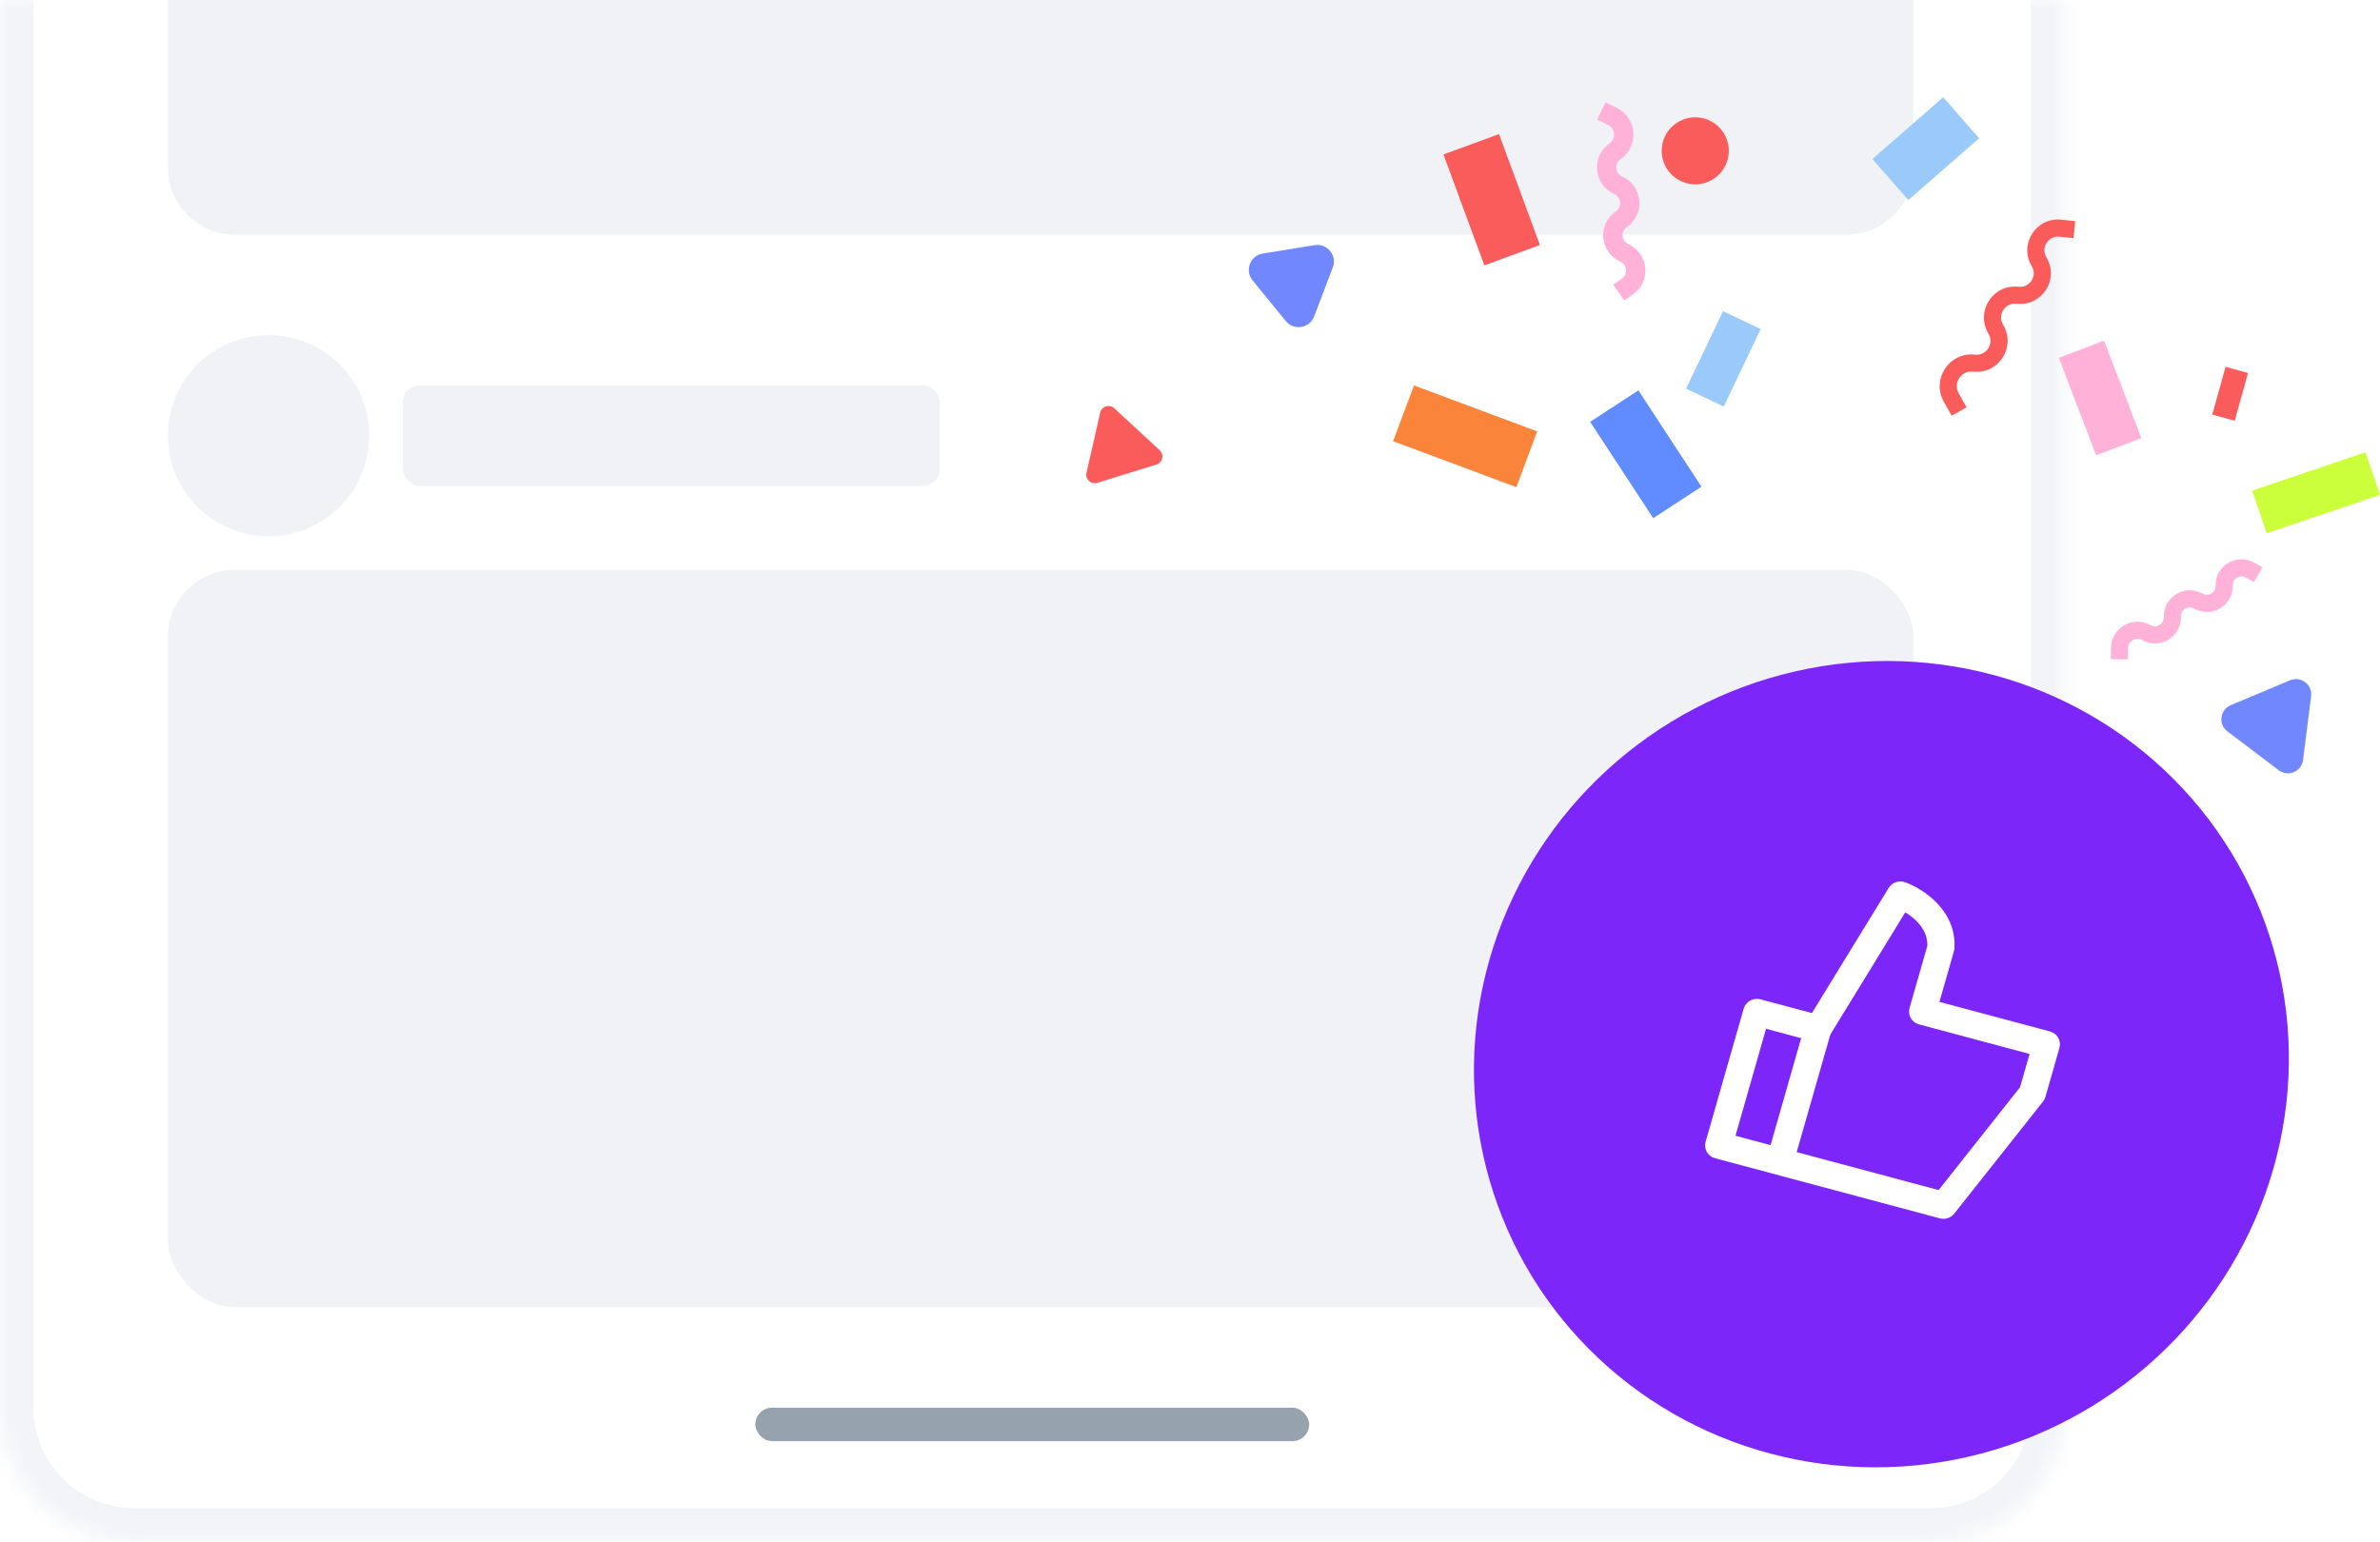 <svg width="142" height="92" viewBox="0 0 142 92" fill="none" xmlns="http://www.w3.org/2000/svg">
<mask id="path-1-inside-1_4901_40446" fill="white">
<path d="M0 0H123.176V84C123.176 88.418 119.595 92 115.176 92H8C3.582 92 0 88.418 0 84V0Z"/>
</mask>
<path d="M0 0H123.176V84C123.176 88.418 119.595 92 115.176 92H8C3.582 92 0 88.418 0 84V0Z" fill="white"/>
<path d="M0 0H123.176H0ZM125.176 84C125.176 89.523 120.699 94 115.176 94H8C2.477 94 -2 89.523 -2 84H2C2 87.314 4.686 90 8 90H115.176C118.49 90 121.176 87.314 121.176 84H125.176ZM8 94C2.477 94 -2 89.523 -2 84V0H2V84C2 87.314 4.686 90 8 90V94ZM125.176 0V84C125.176 89.523 120.699 94 115.176 94V90C118.49 90 121.176 87.314 121.176 84V0H125.176Z" fill="#E0E5EB" fill-opacity="0.4" mask="url(#path-1-inside-1_4901_40446)"/>
<rect x="45.065" y="84" width="33.047" height="2" rx="1" fill="#97A2AF"/>
<rect x="10.014" y="34" width="104.149" height="44" rx="4" fill="#F0F2F5"/>
<path d="M10.014 0H114.164V10C114.164 12.209 112.373 14 110.164 14H14.014C11.805 14 10.014 12.209 10.014 10V0Z" fill="#F0F2F5"/>
<ellipse cx="16.023" cy="26" rx="6.009" ry="6" fill="#F0F2F5"/>
<rect x="24.034" y="23" width="32.046" height="6" rx="1" fill="#F0F2F5"/>
<g filter="url(#filter0_d_4901_40446)">
<ellipse cx="24.207" cy="24.176" rx="24.207" ry="24.176" transform="matrix(0.966 0.258 -0.275 0.961 93.517 32.023)" fill="#7C26FA"/>
<path fill-rule="evenodd" clip-rule="evenodd" d="M110.683 50.99C110.886 50.659 111.295 50.514 111.659 50.645C112.185 50.834 112.933 51.237 113.545 51.866C114.166 52.505 114.691 53.427 114.605 54.609C114.601 54.664 114.591 54.718 114.576 54.771L113.714 57.786L120.315 59.551C120.745 59.667 120.995 60.107 120.873 60.535L120.039 63.45C120.01 63.552 119.961 63.648 119.895 63.731L114.599 70.419C114.396 70.676 114.058 70.789 113.743 70.704L100.322 67.114C99.892 66.999 99.642 66.559 99.764 66.131L102.032 58.199C102.154 57.771 102.603 57.517 103.033 57.632L106.106 58.454L110.683 50.99ZM111.676 52.442L107.167 59.797C106.977 60.106 106.604 60.256 106.255 60.162L103.369 59.39L101.545 65.773L113.665 69.015L118.525 62.879L119.092 60.893L112.491 59.127C112.061 59.012 111.811 58.571 111.933 58.143L112.992 54.44C113.011 53.869 112.76 53.389 112.37 52.988C112.155 52.767 111.91 52.584 111.676 52.442Z" fill="white"/>
<path fill-rule="evenodd" clip-rule="evenodd" d="M103.431 67.062L105.652 59.292L107.211 59.709L104.989 67.479L103.431 67.062Z" fill="white"/>
</g>
<path d="M94.874 25.172L97.753 23.293L101.515 29.043L98.636 30.921L94.874 25.172Z" fill="#608CFF"/>
<path d="M115.94 5.801L118.083 8.249L113.858 11.938L111.714 9.49L115.94 5.801Z" fill="#9ACAFA"/>
<path d="M102.802 18.568L105.05 19.637L102.847 24.261L100.598 23.192L102.802 18.568Z" fill="#9ACAFA"/>
<path d="M86.123 9.219L89.437 8.001L91.877 14.618L88.563 15.837L86.123 9.219Z" fill="#FA5C5C"/>
<path d="M83.119 26.328L84.363 23L91.717 25.742L90.473 29.069L83.119 26.328Z" fill="#FA843A"/>
<path d="M103.148 9C103.148 10.105 102.251 11 101.145 11C100.039 11 99.142 10.105 99.142 9C99.142 7.895 100.039 7 101.145 7C102.251 7 103.148 7.895 103.148 9Z" fill="#FA5C5C"/>
<path d="M78.437 14.629C79.189 14.507 79.791 15.244 79.521 15.955L78.408 18.884C78.138 19.595 77.198 19.747 76.716 19.158L74.733 16.731C74.251 16.142 74.589 15.253 75.341 15.131L78.437 14.629Z" fill="#7187FE"/>
<path d="M65.643 24.618C65.729 24.239 66.193 24.096 66.478 24.359L69.193 26.869C69.478 27.133 69.371 27.606 68.999 27.721L65.466 28.813C65.094 28.928 64.737 28.599 64.823 28.22L65.643 24.618Z" fill="#FA5C5C"/>
<path fill-rule="evenodd" clip-rule="evenodd" d="M97.041 13.572C96.684 13.836 96.743 14.386 97.148 14.568C98.372 15.116 98.534 16.786 97.438 17.558L96.911 17.929L96.248 16.99L96.775 16.619C97.142 16.36 97.088 15.8 96.677 15.616C95.469 15.075 95.292 13.434 96.357 12.648L96.422 12.6C96.788 12.329 96.728 11.765 96.312 11.579C95.093 11.033 94.914 9.378 95.989 8.585L96.045 8.544C96.428 8.261 96.376 7.673 95.949 7.463L95.284 7.135L95.793 6.105L96.458 6.432C97.658 7.023 97.805 8.674 96.729 9.468L96.673 9.51C96.306 9.78 96.367 10.344 96.783 10.53C98.002 11.076 98.18 12.731 97.106 13.524L97.041 13.572Z" fill="#FFB1D8"/>
<path d="M141.134 26.984L142 29.53L135.239 31.824L134.373 29.278L141.134 26.984Z" fill="#CCFF3B"/>
<path d="M133.332 25.111L131.992 24.739L132.786 21.888L134.126 22.26L133.332 25.111Z" fill="#FA5C5C"/>
<path d="M132.896 43.643C132.338 43.221 132.448 42.353 133.093 42.082L136.634 40.595C137.279 40.324 137.977 40.852 137.889 41.545L137.409 45.351C137.321 46.045 136.515 46.384 135.957 45.961L132.896 43.643Z" fill="#7187FE"/>
<path fill-rule="evenodd" clip-rule="evenodd" d="M120.463 17.113C121.124 17.166 121.567 16.449 121.223 15.882C120.438 14.59 121.47 12.957 122.976 13.109L123.816 13.194L123.713 14.209L122.873 14.124C122.206 14.057 121.748 14.78 122.096 15.353C122.873 16.631 121.873 18.25 120.381 18.13L120.289 18.122C119.614 18.068 119.161 18.8 119.512 19.379C120.296 20.668 119.287 22.302 117.781 22.181L117.696 22.174C116.999 22.118 116.522 22.862 116.864 23.47L117.335 24.309L116.445 24.808L115.974 23.97C115.231 22.649 116.266 21.036 117.778 21.157L117.863 21.164C118.538 21.219 118.99 20.486 118.639 19.908C117.855 18.618 118.865 16.985 120.371 17.106L120.463 17.113Z" fill="#FA5C5C"/>
<path fill-rule="evenodd" clip-rule="evenodd" d="M131.436 35.435C131.786 35.618 132.204 35.356 132.192 34.962C132.155 33.771 133.429 32.992 134.474 33.567L134.976 33.843L134.482 34.739L133.98 34.462C133.63 34.27 133.202 34.531 133.215 34.93C133.251 36.106 132.006 36.886 130.962 36.341L130.898 36.307C130.539 36.12 130.111 36.388 130.124 36.793C130.161 37.978 128.905 38.765 127.852 38.215L127.797 38.187C127.421 37.991 126.971 38.261 126.969 38.684L126.965 39.342L125.942 39.337L125.945 38.679C125.952 37.49 127.216 36.73 128.271 37.281L128.326 37.31C128.685 37.497 129.113 37.229 129.101 36.825C129.064 35.639 130.32 34.852 131.373 35.402L131.436 35.435Z" fill="#FFB1D8"/>
<path d="M122.84 21.354L125.536 20.326L127.759 26.144L125.063 27.171L122.84 21.354Z" fill="#FFB1D8"/>
<defs>
<filter id="filter0_d_4901_40446" x="83.94" y="35.446" width="56.633" height="56.156" filterUnits="userSpaceOnUse" color-interpolation-filters="sRGB">
<feFlood flood-opacity="0" result="BackgroundImageFix"/>
<feColorMatrix in="SourceAlpha" type="matrix" values="0 0 0 0 0 0 0 0 0 0 0 0 0 0 0 0 0 0 127 0" result="hardAlpha"/>
<feOffset dx="2" dy="2"/>
<feGaussianBlur stdDeviation="2"/>
<feComposite in2="hardAlpha" operator="out"/>
<feColorMatrix type="matrix" values="0 0 0 0 0.322 0 0 0 0 0.4 0 0 0 0 0.478 0 0 0 0.2 0"/>
<feBlend mode="normal" in2="BackgroundImageFix" result="effect1_dropShadow_4901_40446"/>
<feBlend mode="normal" in="SourceGraphic" in2="effect1_dropShadow_4901_40446" result="shape"/>
</filter>
</defs>
</svg>
